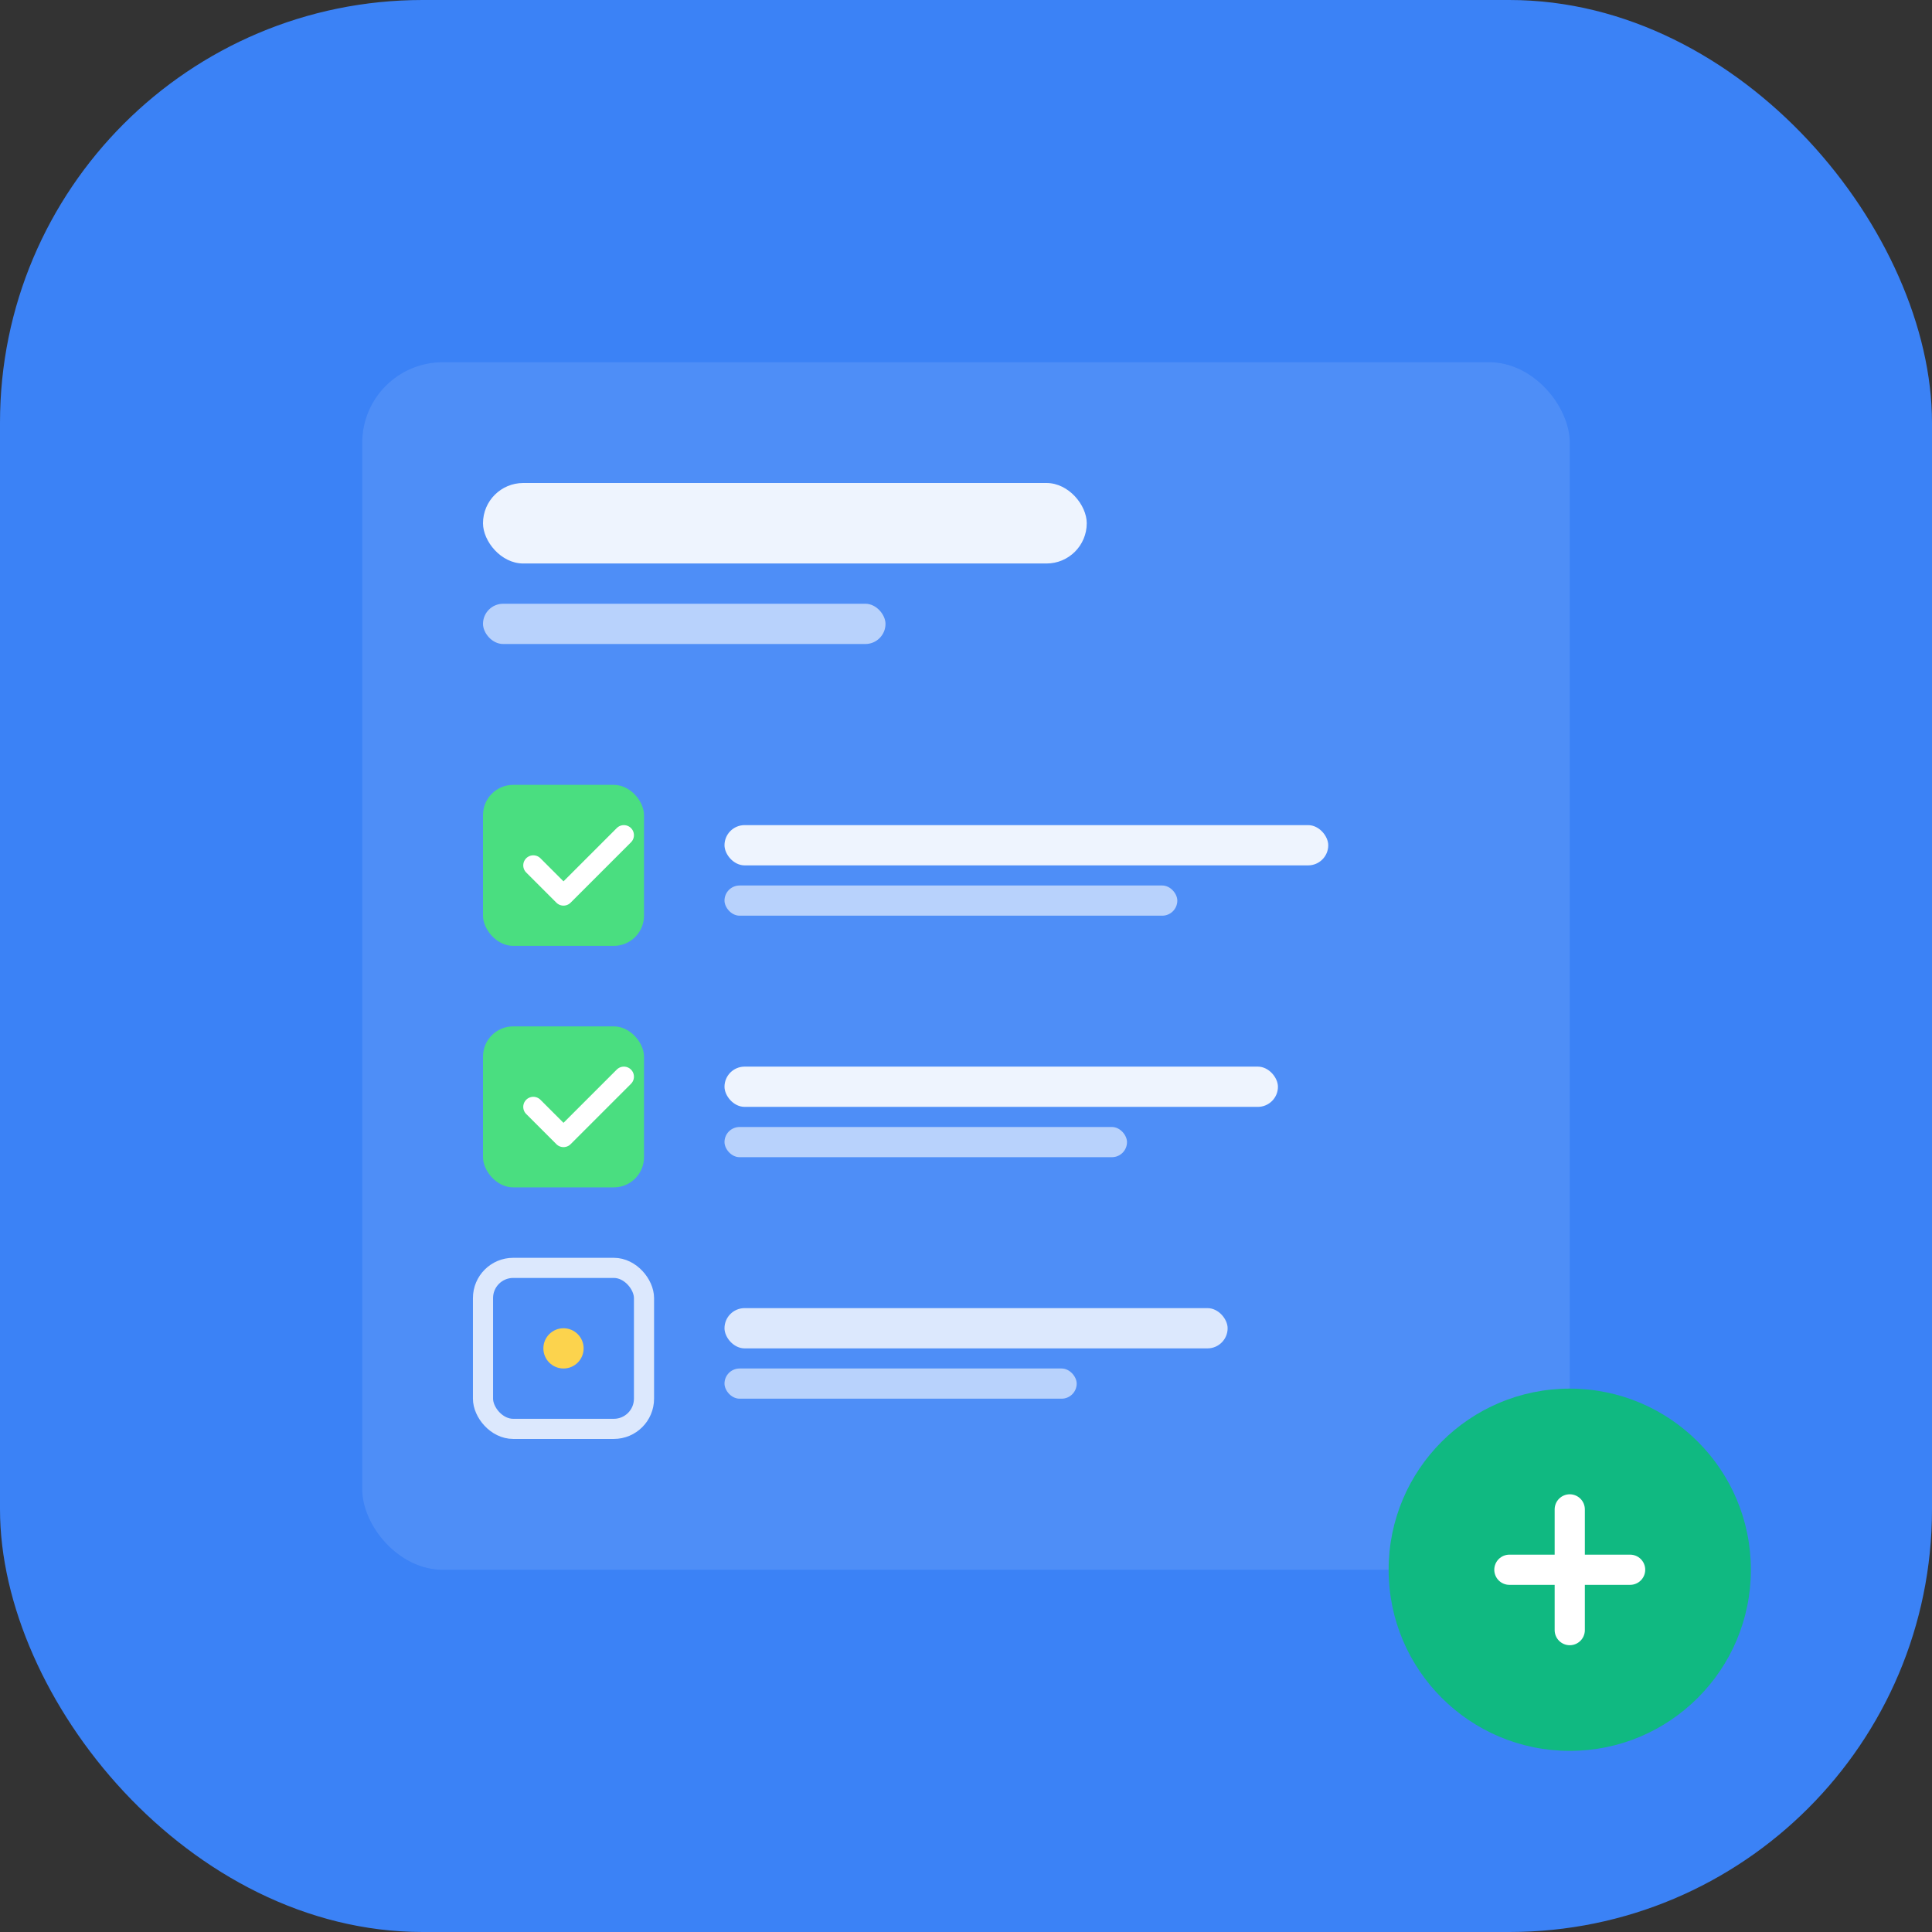 <svg width="192" height="192" viewBox="0 0 192 192" fill="none" xmlns="http://www.w3.org/2000/svg">
  <rect x="0" y="0" width="192" height="192" fill="#333333" stroke="none"/>
  <!-- Android Chrome Icon 192x192 -->
  <rect width="192" height="192" rx="42" fill="#3B82F6"/>
  
  <!-- Material Design 스타일 체크리스트 -->
  <g transform="translate(36, 36)">
    <!-- 배경 카드 -->
    <rect x="0" y="0" width="120" height="120" rx="8" fill="white" opacity="0.1"/>
    
    <!-- 헤더 -->
    <rect x="12" y="12" width="60" height="8" rx="4" fill="white" opacity="0.9"/>
    <rect x="12" y="24" width="40" height="4" rx="2" fill="white" opacity="0.6"/>
    
    <!-- 첫 번째 완료된 항목 -->
    <rect x="12" y="42" width="16" height="16" rx="3" fill="#4ADE80"/>
    <path d="M17 50L20 53L26 47" stroke="white" stroke-width="2" stroke-linecap="round" stroke-linejoin="round"/>
    <rect x="36" y="46" width="60" height="4" rx="2" fill="white" opacity="0.9"/>
    <rect x="36" y="52" width="45" height="3" rx="1.5" fill="white" opacity="0.6"/>
    
    <!-- 두 번째 완료된 항목 -->
    <rect x="12" y="66" width="16" height="16" rx="3" fill="#4ADE80"/>
    <path d="M17 74L20 77L26 71" stroke="white" stroke-width="2" stroke-linecap="round" stroke-linejoin="round"/>
    <rect x="36" y="70" width="55" height="4" rx="2" fill="white" opacity="0.9"/>
    <rect x="36" y="76" width="40" height="3" rx="1.5" fill="white" opacity="0.6"/>
    
    <!-- 세 번째 진행중인 항목 -->
    <rect x="12" y="90" width="16" height="16" rx="3" stroke="white" stroke-width="2" fill="none" opacity="0.8"/>
    <circle cx="20" cy="98" r="2" fill="#FCD34D"/>
    <rect x="36" y="94" width="50" height="4" rx="2" fill="white" opacity="0.8"/>
    <rect x="36" y="100" width="35" height="3" rx="1.5" fill="white" opacity="0.6"/>
  </g>
  
  <!-- 플로팅 액션 버튼 스타일 추가 아이콘 -->
  <circle cx="156" cy="156" r="18" fill="#10B981"/>
  <path d="M150 156L156 156L162 156M156 150L156 162" stroke="white" stroke-width="3" stroke-linecap="round"/>
</svg>
